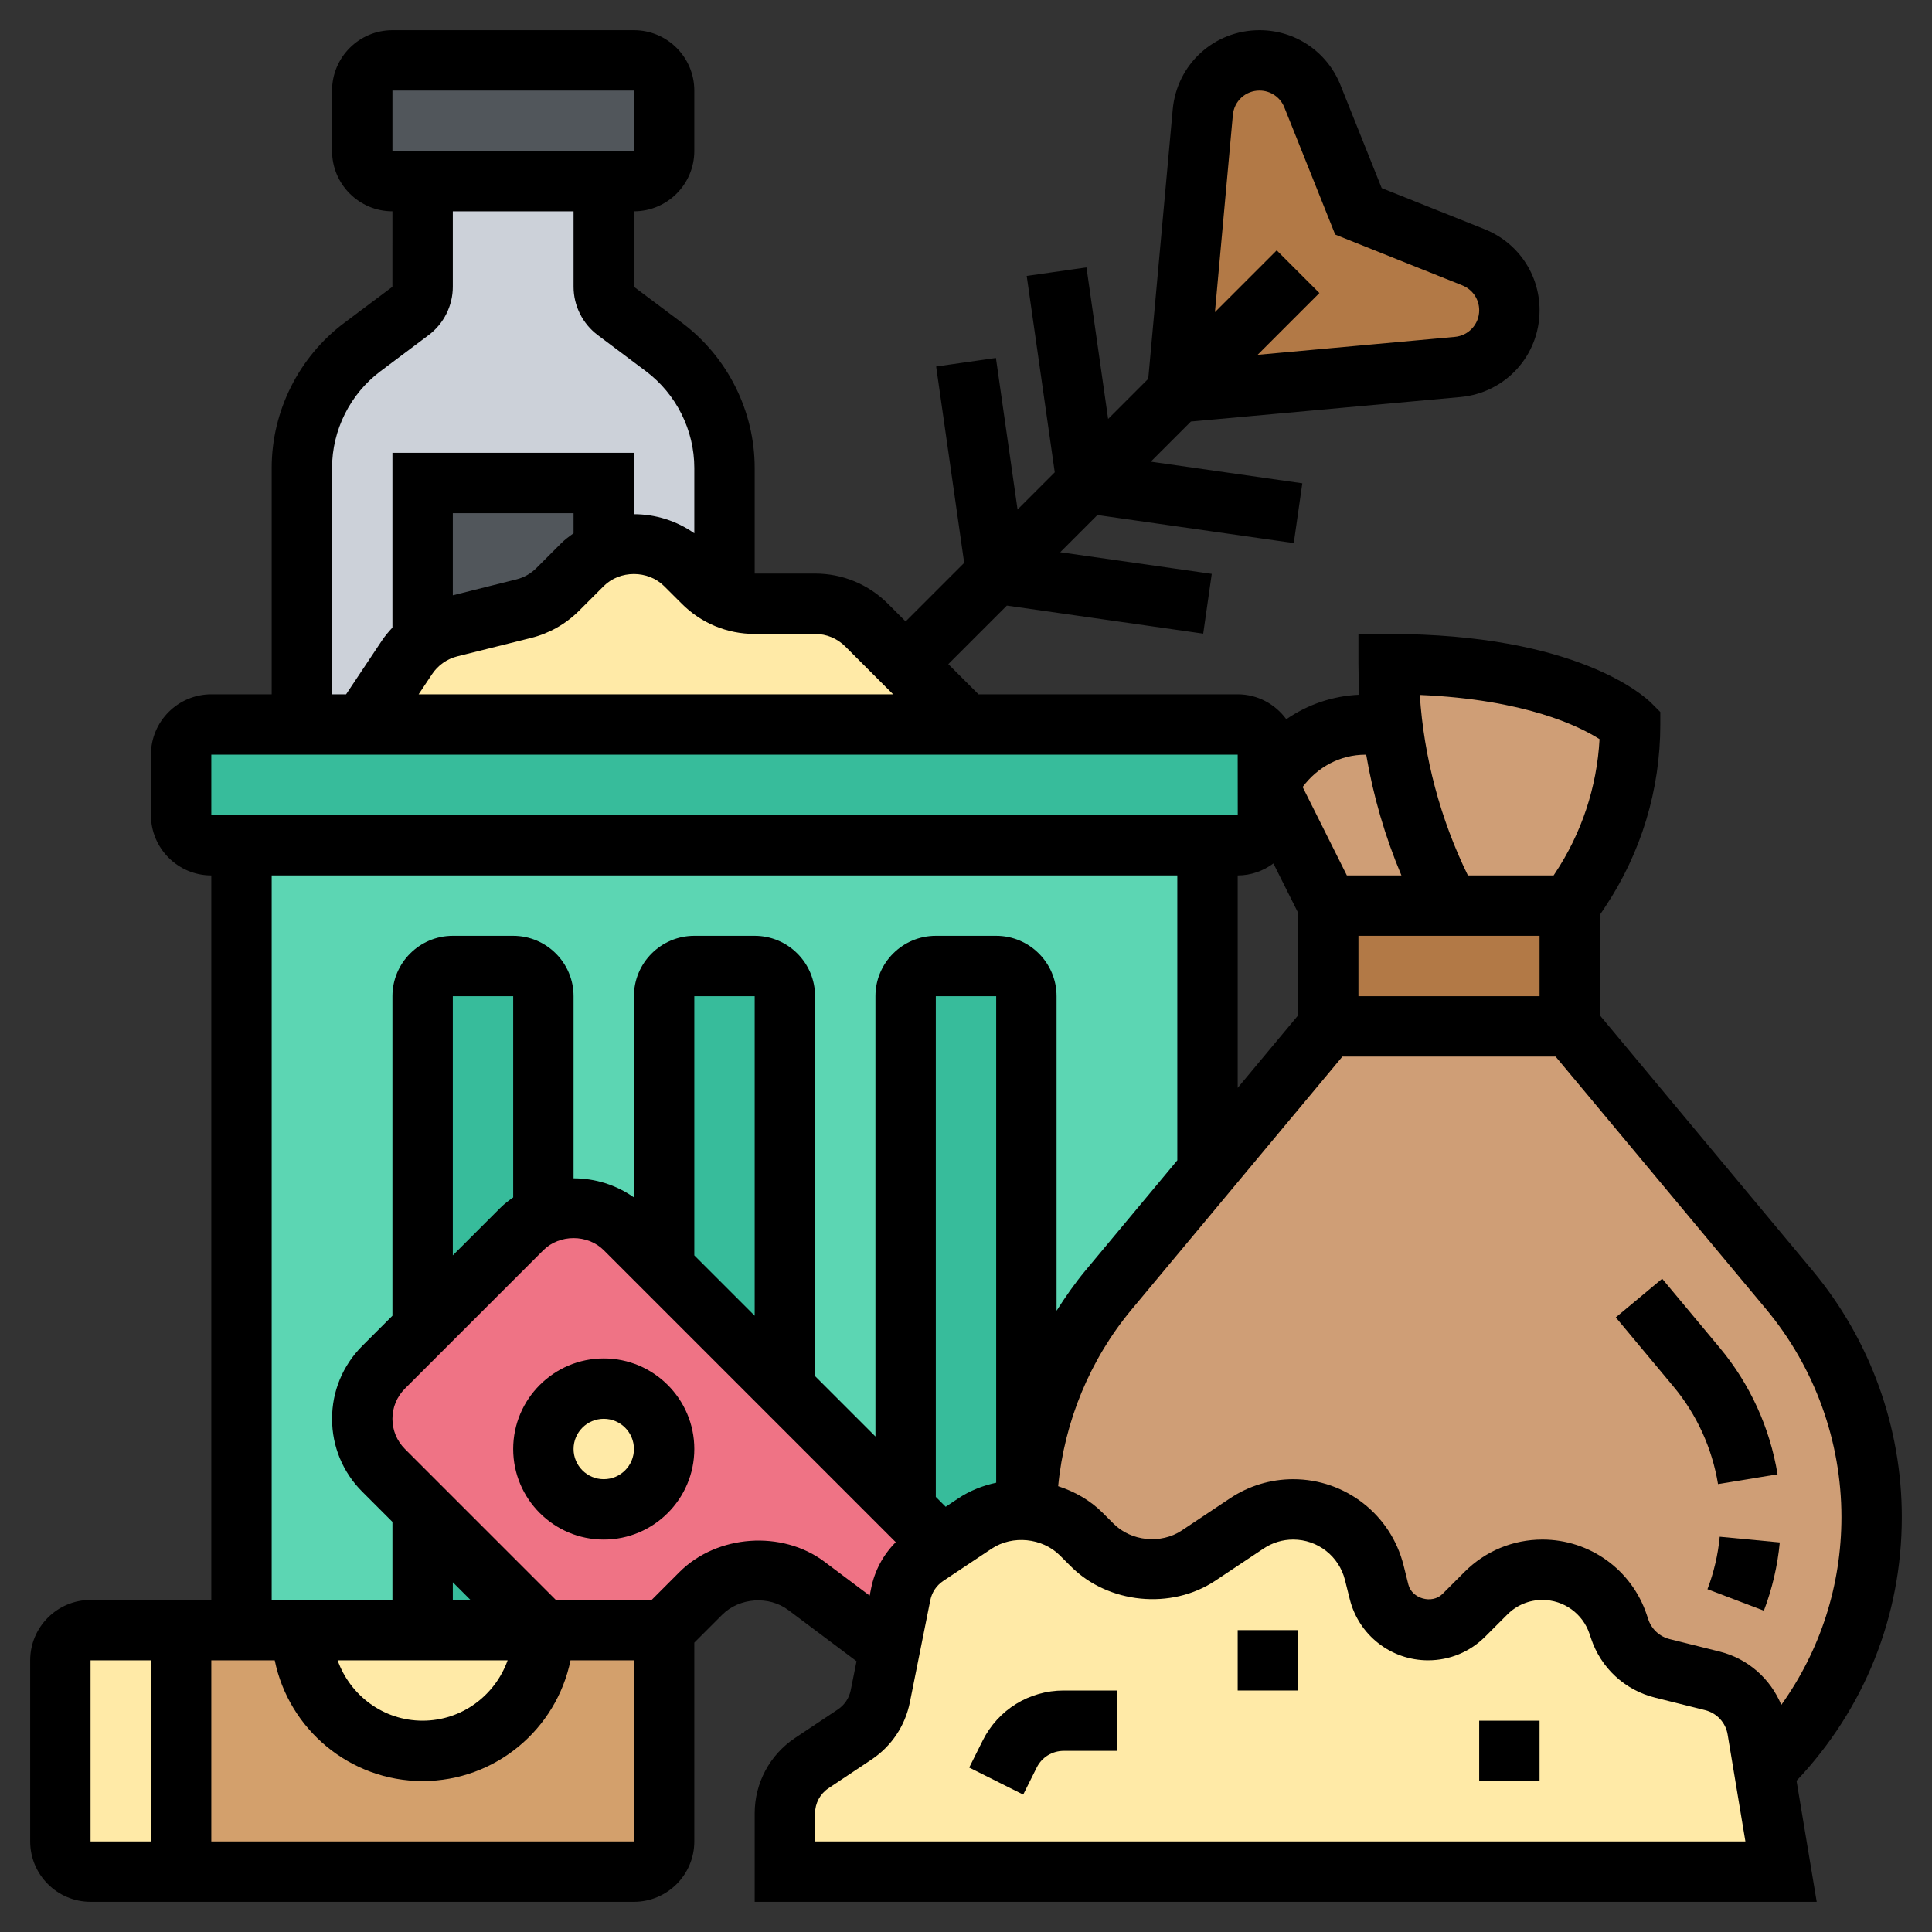 <svg enable-background="new 0 0 64 64" height="512" viewBox="0 0 64 64" width="512" xmlns="http://www.w3.org/2000/svg"><rect x="0" y="0" width="64" height="64" fill="#333333" stroke="none"/><path d="m22 3v2c0 .55-.45 1-1 1h-1-6-1c-.55 0-1-.45-1-1v-2c0-.55.45-1 1-1h8c.55 0 1 .45 1 1z" fill="#51565b"/><path d="m24 15.5v4.28c-.26-.12-.5-.28-.71-.49l-.58-.58c-.46-.46-1.07-.71-1.71-.71-.35 0-.69.07-1 .22v-2.22h-6v5.22c-.2.16-.38.35-.52.56l-1.48 2.22h-2v-8.5c0-1.57.74-3.06 2-4l1.6-1.2c.25-.19.4-.49.4-.8v-3.5h6v3.5c0 .31.15.61.4.8l1.6 1.2c1.26.94 2 2.43 2 4z" fill="#ccd1d9"/><path d="m20 16v2.22c-.26.12-.5.28-.71.49l-.82.82c-.31.31-.69.53-1.12.63l-2.44.61c-.34.09-.65.24-.91.45v-5.22z" fill="#51565b"/><path d="m6 54v8h-3c-.55 0-1-.45-1-1v-6c0-.55.45-1 1-1z" fill="#ffeaa7"/><path d="m10 54c0 2.21 1.79 4 4 4s4-1.79 4-4h4v7c0 .55-.45 1-1 1h-15v-8h2z" fill="#d3a06c"/><path d="m14 54h4c0 2.21-1.79 4-4 4s-4-1.79-4-4z" fill="#ffeaa7"/><path d="m30 50 1.2 1.2-.51.34c-.44.29-.75.75-.85 1.27l-.36 1.8-2.77-2.07c-.46-.35-1.02-.54-1.6-.54-.71 0-1.39.28-1.89.78l-1.22 1.22h-4l-4-4-1.29-1.29c-.46-.46-.71-1.07-.71-1.71s.25-1.25.71-1.71l1.29-1.29 3.29-3.29c.21-.21.45-.37.71-.49.31-.15.65-.22 1-.22.64 0 1.25.25 1.71.71l1.29 1.29 4 4z" fill="#ef7385"/><circle cx="20" cy="48" fill="#ffeaa7" r="2"/><path d="m45 7 3.81 1.53c.72.28 1.19.98 1.19 1.75 0 .97-.74 1.79-1.72 1.88l-9.28.84.84-9.28c.09-.98.91-1.72 1.88-1.72.77 0 1.47.47 1.75 1.19z" fill="#b27946"/><path d="m32 24h-20l1.48-2.22c.14-.21.32-.4.52-.56.26-.21.57-.36.91-.45l2.44-.61c.43-.1.81-.32 1.12-.63l.82-.82c.21-.21.45-.37.71-.49.31-.15.65-.22 1-.22.64 0 1.25.25 1.71.71l.58.58c.21.21.45.37.71.49.31.15.65.22 1 .22h2c.64 0 1.25.25 1.71.71l1.29 1.29z" fill="#ffeaa7"/><path d="m59 62h-33v-1.93c0-.67.33-1.29.89-1.66l1.42-.95c.44-.29.75-.75.85-1.27l.32-1.58.36-1.8c.1-.52.41-.98.85-1.27l.51-.34 1.1-.73c.46-.31.99-.47 1.54-.47.05 0 .11 0 .16.01.68.03 1.33.32 1.82.81l.36.36c.53.53 1.24.82 1.98.82.55 0 1.08-.16 1.54-.47l1.6-1.07c.46-.3.99-.46 1.54-.46.64 0 1.23.22 1.7.58.48.38.83.9.98 1.52l.16.63c.19.75.86 1.27 1.63 1.27.44 0 .87-.18 1.18-.49l.74-.74c.49-.49 1.16-.77 1.86-.77 1.14 0 2.15.73 2.51 1.81l.05.15c.22.65.75 1.14 1.42 1.31l1.66.41c.77.2 1.35.83 1.49 1.61l.23 1.38z" fill="#ffeaa7"/><path d="m36.72 42.73c-1.7 2.05-2.66 4.62-2.72 7.28v-17.01c0-.55-.45-1-1-1h-2c-.55 0-1 .45-1 1v17l-4-4v-13c0-.55-.45-1-1-1h-2c-.55 0-1 .45-1 1v9l-1.29-1.29c-.46-.46-1.07-.71-1.71-.71-.35 0-.69.07-1 .22v-7.22c0-.55-.45-1-1-1h-2c-.55 0-1 .45-1 1v11l-1.29 1.29c-.46.46-.71 1.07-.71 1.71s.25 1.25.71 1.71l1.29 1.29v4h-4-2v-26h32v10.8z" fill="#5cd6b3"/><g fill="#37bc9b"><path d="m12 24h20 9c.55 0 1 .45 1 1v1 1c0 .55-.45 1-1 1h-1-32-1c-.55 0-1-.45-1-1v-2c0-.55.45-1 1-1h3z"/><path d="m32.3 50.47-1.1.73-1.2-1.2v-17c0-.55.45-1 1-1h2c.55 0 1 .45 1 1v17.01c-.05-.01-.11-.01-.16-.01-.55 0-1.08.16-1.54.47z"/><path d="m26 33v13l-4-4v-9c0-.55.45-1 1-1h2c.55 0 1 .45 1 1z"/><path d="m18 54h-4v-4z"/><path d="m18 33v7.22c-.26.12-.5.28-.71.49l-3.29 3.29v-11c0-.55.45-1 1-1h2c.55 0 1 .45 1 1z"/></g><path d="m52 30v4h-8v-4h4z" fill="#b27946"/><g fill="#cf9e76"><path d="m47.79 29.58.21.42h-4l-2-4c.61-1.23 1.87-2 3.24-2h.88c.23 1.94.79 3.82 1.67 5.58z"/><path d="m54 24c0 1.96-.58 3.87-1.66 5.5l-.34.5h-4l-.21-.42c-.88-1.76-1.44-3.64-1.67-5.58-.08-.66-.12-1.33-.12-2 3 0 5 .5 6.25 1s1.75 1 1.75 1z"/><path d="m59.28 42.73c1.76 2.11 2.72 4.77 2.72 7.52 0 1.65-.34 3.22-.95 4.65-.62 1.42-1.51 2.7-2.6 3.77l-.23-1.38c-.14-.78-.72-1.41-1.49-1.61l-1.66-.41c-.67-.17-1.2-.66-1.42-1.31l-.05-.15c-.36-1.08-1.37-1.81-2.51-1.81-.7 0-1.37.28-1.86.77l-.74.74c-.31.31-.74.49-1.18.49-.77 0-1.44-.52-1.63-1.27l-.16-.63c-.15-.62-.5-1.14-.98-1.52-.47-.36-1.06-.58-1.7-.58-.55 0-1.08.16-1.54.46l-1.6 1.07c-.46.31-.99.47-1.54.47-.74 0-1.45-.29-1.98-.82l-.36-.36c-.49-.49-1.14-.78-1.82-.81.06-2.66 1.02-5.23 2.72-7.28l3.28-3.93 4-4.8h8z"/></g><path d="m20 45c-1.654 0-3 1.346-3 3s1.346 3 3 3 3-1.346 3-3-1.346-3-3-3zm0 4c-.552 0-1-.448-1-1s.448-1 1-1 1 .448 1 1-.448 1-1 1z"/><path d="m41 54h2v2h-2z"/><path d="m49 57h2v2h-2z"/><path d="m32.553 57.658-.447.895 1.789.895.447-.895c.17-.341.512-.553.894-.553h1.764v-2h-1.764c-1.143 0-2.172.636-2.683 1.658z"/><path d="m63 50.253c0-2.976-1.049-5.874-2.954-8.161l-7.046-8.455v-3.334l.168-.252c1.198-1.798 1.832-3.891 1.832-6.051v-.414l-.293-.293c-.234-.234-2.473-2.293-8.707-2.293h-1v1c0 .338.01.677.03 1.014-.886.039-1.717.326-2.419.812-.364-.498-.948-.826-1.611-.826h-8.586l-1-1 1.939-1.939 6.505.929.283-1.98-5.02-.717 1.232-1.232 6.505.929.283-1.98-5.02-.717 1.329-1.329 8.924-.811c1.498-.137 2.626-1.374 2.626-2.876 0-1.187-.712-2.238-1.814-2.681l-3.416-1.366-1.367-3.417c-.442-1.101-1.494-1.813-2.68-1.813-1.502 0-2.738 1.128-2.875 2.625l-.811 8.924-1.329 1.329-.717-5.02-1.98.283.929 6.505-1.232 1.232-.717-5.02-1.98.283.929 6.505-1.94 1.94-.586-.586c-.645-.645-1.502-1-2.414-1h-2v-3.5c0-1.878-.897-3.673-2.399-4.8l-1.601-1.2v-2.5c1.103 0 2-.897 2-2v-2c0-1.103-.897-2-2-2h-8c-1.103 0-2 .897-2 2v2c0 1.102.897 2 2 2l-.001 2.5-1.6 1.2c-1.502 1.127-2.399 2.922-2.399 4.8v7.5h-2c-1.103 0-2 .897-2 2v2c0 1.103.897 2 2 2v24h-4c-1.103 0-2 .897-2 2v6c0 1.103.897 2 2 2h18c1.103 0 2-.897 2-2v-6.586l.924-.924c.57-.568 1.544-.638 2.19-.155l2.26 1.695-.193.962c-.053.262-.204.487-.426.636l-1.42.946c-.836.558-1.335 1.491-1.335 2.496v2.93h35.181l-.668-4.009c2.244-2.374 3.487-5.45 3.487-8.738zm-22.16-46.446c.042-.46.422-.807.883-.807.364 0 .688.219.823.557l1.684 4.213 4.212 1.684c.339.136.558.459.558.823 0 .461-.347.841-.807.883l-6.533.594 2.047-2.047-1.414-1.414-2.047 2.047zm12.147 20.679c-.087 1.591-.595 3.122-1.483 4.455l-.039.059h-2.839c-.911-1.863-1.458-3.908-1.593-5.979 3.503.151 5.293 1.043 5.954 1.465zm-1.987 6.514v2h-6v-2zm-5.764-6h.021c.234 1.372.625 2.718 1.167 4h-1.807l-1.465-2.93c.49-.659 1.242-1.07 2.084-1.07zm-2.236 5.236v3.401l-2 2.4v-7.037c.444 0 .851-.151 1.183-.397zm-18-9.236h2c.378 0 .732.147 1 .414l1.586 1.586h-15.718l.446-.669c.195-.293.492-.502.833-.588l2.447-.611c.601-.15 1.148-.461 1.585-.897l.82-.82c.535-.533 1.465-.533 2 0l.587.585c.644.645 1.502 1 2.414 1zm-10-1.28v-2.72h4v.666c-.144.102-.287.207-.414.334l-.82.82c-.181.181-.408.31-.656.372zm-2-16.72h8l.002 2h-8.002zm-2 12.5c0-1.252.599-2.448 1.601-3.2l1.598-1.199c.501-.375.801-.974.801-1.601v-2.5h4v2.5c0 .627.3 1.226.8 1.6l1.6 1.2c1.001.752 1.6 1.948 1.6 3.2v2.166c-.586-.415-1.29-.633-2-.633v-2.033h-8v5.79c-.126.135-.246.276-.35.432l-1.185 1.778h-.465zm-4 9.5h34l.002 2h-34.002zm26 6h-2c-1.103 0-2 .897-2 2v14.586l-2-2v-12.586c0-1.103-.897-2-2-2h-2c-1.103 0-2 .897-2 2v6.666c-.586-.415-1.29-.633-2-.633v-6.033c0-1.103-.897-2-2-2h-2c-1.103 0-2 .897-2 2v10.586l-1 1c-.645.645-1 1.502-1 2.414s.355 1.77 1 2.414l1 1v2.586h-4v-24h30v9.437l-3.046 3.655c-.35.421-.662.869-.954 1.328v-10.42c0-1.103-.897-2-2-2zm0 2v16.117c-.445.095-.874.264-1.258.52l-.415.277-.327-.328v-16.586zm-8 0v10.586l-2-2v-8.586zm-8 0v6.666c-.144.102-.287.207-.414.334l-1.586 1.586v-8.586zm-.184 22c-.414 1.161-1.514 2-2.816 2s-2.402-.839-2.816-2zm-1.816-2v-.586l.586.586zm-10 8h-2v-6h2zm2 0v-6h2.101c.465 2.279 2.484 4 4.899 4s4.434-1.721 4.899-4h2.101l.002 6zm20.313-9.265c-1.406-1.056-3.562-.901-4.804.341l-.923.924h-3.172l-5-5c-.267-.268-.414-.622-.414-1s.147-.732.414-1l4.586-4.586c.535-.533 1.465-.533 2 0l9.673 9.673c-.415.415-.699.942-.816 1.529l-.048.241zm-.313 9.265v-.93c0-.335.166-.646.445-.832l1.421-.947c.667-.445 1.12-1.123 1.276-1.907l.676-3.376c.053-.262.204-.487.426-.636l1.607-1.071c.687-.456 1.676-.359 2.259.224l.365.365c1.235 1.237 3.324 1.445 4.782.474l1.6-1.066c.291-.195.631-.298.981-.298.813 0 1.519.551 1.716 1.34l.159.636c.298 1.191 1.365 2.024 2.594 2.024.714 0 1.386-.278 1.891-.783l.735-.735c.31-.311.723-.482 1.162-.482.708 0 1.335.452 1.559 1.122l.051.152c.326.979 1.118 1.712 2.119 1.962l1.661.415c.388.098.68.413.745.806l.589 3.543zm29.97-6.288-1.662-.415c-.333-.084-.598-.329-.706-.653l-.051-.152c-.497-1.491-1.886-2.492-3.456-2.492-.973 0-1.888.379-2.576 1.067l-.735.735c-.345.343-1.013.159-1.13-.312l-.159-.636c-.421-1.68-1.925-2.854-3.657-2.854-.746 0-1.469.219-2.09.633l-1.6 1.066c-.687.458-1.675.361-2.259-.224l-.365-.365c-.412-.413-.924-.7-1.471-.878.206-2.143 1.054-4.199 2.438-5.859l6.978-8.373h7.062l6.978 8.372c1.606 1.929 2.491 4.372 2.491 6.881 0 2.269-.702 4.419-1.992 6.224-.359-.866-1.103-1.531-2.038-1.765z"/><path d="m58.884 48.838c-.253-1.542-.914-2.989-1.911-4.186l-1.911-2.293-1.537 1.281 1.912 2.293c.769.922 1.279 2.039 1.475 3.229z"/><path d="m56.562 52.645 1.869.711c.276-.728.454-1.487.527-2.261l-1.99-.189c-.056.594-.193 1.179-.406 1.739z"/></svg>